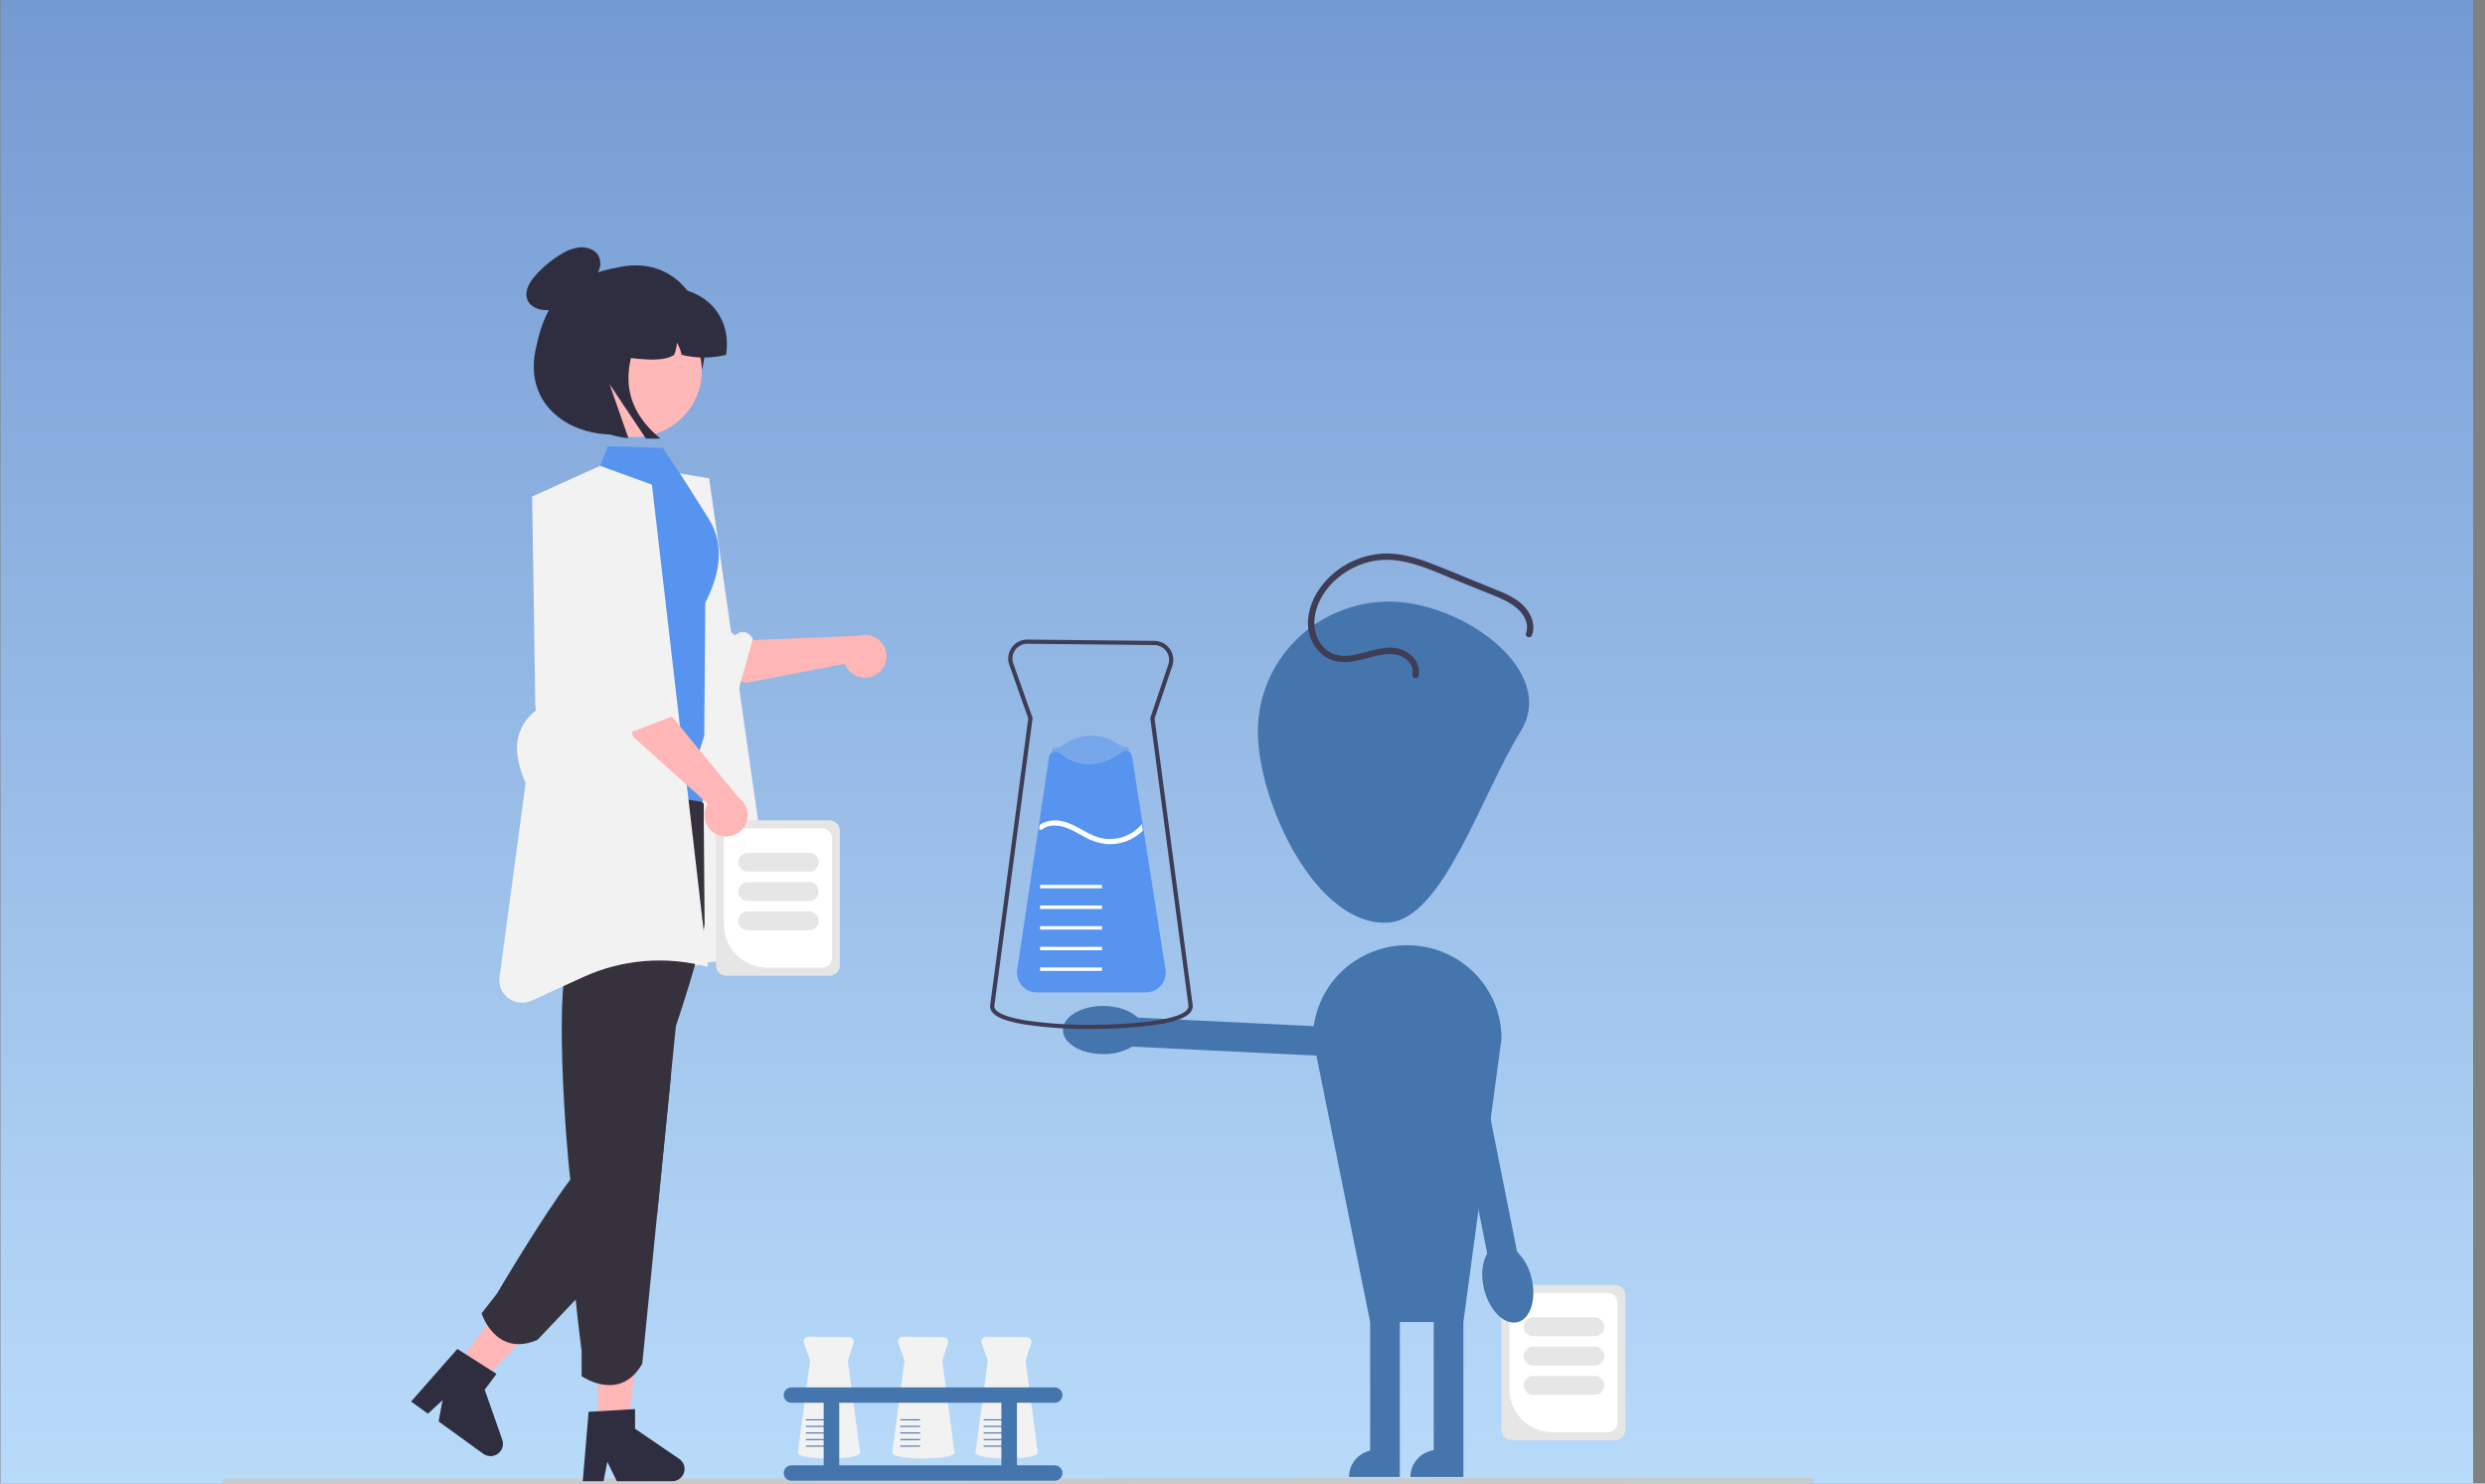 <svg width="201" height="120" viewBox="0 0 201 120" fill="none" xmlns="http://www.w3.org/2000/svg">
<rect x="0" y="0" width="201" height="120" fill="#808080" stroke="none"/>
<rect x="0.038" width="200" height="120" fill="url(#paint0_linear_219_5084)"/>
<path d="M146.519 119.948L18.203 120C18.149 120 18.098 119.978 18.06 119.941C18.021 119.903 18 119.852 18 119.798C18 119.745 18.021 119.694 18.06 119.656C18.098 119.618 18.149 119.597 18.203 119.597L146.519 119.545C146.573 119.545 146.624 119.566 146.663 119.604C146.701 119.642 146.722 119.693 146.722 119.746C146.722 119.8 146.701 119.851 146.663 119.889C146.624 119.926 146.573 119.948 146.519 119.948Z" fill="#CACACA"/>
<path d="M121.448 115.671V104.763C121.449 104.543 121.538 104.331 121.696 104.175C121.854 104.019 122.068 103.931 122.291 103.931H130.627C130.851 103.931 131.065 104.019 131.223 104.175C131.381 104.331 131.47 104.543 131.47 104.763V115.671C131.47 115.891 131.381 116.103 131.223 116.259C131.065 116.415 130.851 116.503 130.627 116.503H122.291C122.068 116.503 121.854 116.415 121.696 116.259C121.538 116.103 121.449 115.891 121.448 115.671Z" fill="#E6E6E6"/>
<path d="M122.088 112.376V105.364C122.088 105.157 122.171 104.959 122.319 104.813C122.467 104.667 122.668 104.584 122.877 104.584H130.041C130.251 104.584 130.451 104.667 130.599 104.813C130.747 104.959 130.83 105.157 130.83 105.364V115.07C130.83 115.277 130.747 115.475 130.599 115.621C130.451 115.767 130.251 115.85 130.041 115.85H125.603C124.671 115.849 123.778 115.482 123.119 114.831C122.46 114.18 122.089 113.297 122.088 112.376Z" fill="white"/>
<path d="M123.248 107.321C123.248 107.119 123.329 106.925 123.474 106.782C123.619 106.639 123.815 106.559 124.019 106.559H128.989C129.193 106.559 129.39 106.639 129.534 106.782C129.679 106.925 129.76 107.118 129.76 107.321C129.76 107.523 129.679 107.717 129.534 107.859C129.39 108.002 129.193 108.083 128.989 108.083H124.019C123.815 108.082 123.619 108.002 123.474 107.859C123.329 107.716 123.248 107.523 123.248 107.321Z" fill="#E6E6E6"/>
<path d="M123.248 109.691C123.248 109.489 123.329 109.296 123.474 109.153C123.619 109.01 123.815 108.929 124.019 108.929H128.989C129.193 108.929 129.39 109.01 129.534 109.152C129.679 109.295 129.76 109.489 129.76 109.691C129.76 109.893 129.679 110.087 129.534 110.23C129.39 110.373 129.193 110.453 128.989 110.453H124.019C123.815 110.453 123.619 110.373 123.474 110.23C123.329 110.087 123.248 109.893 123.248 109.691Z" fill="#E6E6E6"/>
<path d="M123.248 112.062C123.248 111.86 123.329 111.666 123.474 111.523C123.619 111.381 123.815 111.3 124.019 111.3H128.989C129.193 111.3 129.39 111.38 129.534 111.523C129.679 111.666 129.76 111.86 129.76 112.062C129.76 112.264 129.679 112.458 129.534 112.601C129.39 112.744 129.193 112.824 128.989 112.824H124.019C123.815 112.824 123.619 112.744 123.474 112.601C123.329 112.458 123.248 112.264 123.248 112.062Z" fill="#E6E6E6"/>
<path d="M122.994 59.161C119.854 64.227 116.727 74.266 112.369 74.618C106.52 75.091 101.744 64.959 101.744 59.161C101.744 56.376 102.863 53.706 104.856 51.737C106.848 49.768 109.551 48.661 112.369 48.661C118.237 48.661 126.059 54.216 122.994 59.161Z" fill="#4575AD"/>
<path d="M113.825 76.457C112.824 76.457 111.832 76.652 110.907 77.031C109.982 77.41 109.141 77.965 108.433 78.665C107.725 79.364 107.163 80.195 106.78 81.109C106.396 82.024 106.199 83.004 106.199 83.993L110.826 106.939V117.331C110.339 117.445 109.904 117.718 109.593 118.106C109.282 118.495 109.113 118.976 109.113 119.471H113.225V106.939H115.967V117.298C115.443 117.378 114.964 117.642 114.619 118.04C114.273 118.439 114.083 118.946 114.082 119.471H118.367V106.939L121.451 83.993C121.451 83.004 121.254 82.024 120.871 81.109C120.488 80.195 119.926 79.364 119.218 78.665C118.51 77.965 117.669 77.41 116.744 77.031C115.818 76.652 114.827 76.457 113.825 76.457Z" fill="#4575AD"/>
<path d="M92.017 82.309C91.446 81.746 90.415 81.368 89.234 81.368C87.435 81.368 85.978 82.24 85.978 83.316C85.978 84.391 87.435 85.263 89.234 85.263C90.066 85.281 90.886 85.069 91.602 84.649L91.601 84.659L109.525 85.534L109.764 83.175L92.017 82.309Z" fill="#4575AD"/>
<path d="M120.297 101.399C119.882 102.082 119.76 103.162 120.045 104.295C120.479 106.019 121.687 107.207 122.744 106.947C123.8 106.687 124.304 105.079 123.87 103.354C123.687 102.552 123.28 101.817 122.695 101.231L122.705 101.23L119.237 83.831L116.862 84.171L120.297 101.399Z" fill="#4575AD"/>
<path d="M114.735 54.678C114.972 53.706 114.21 52.819 113.314 52.523C112.13 52.133 110.892 52.681 109.743 52.931C109.151 53.06 108.523 53.124 107.938 52.924C107.502 52.765 107.125 52.479 106.856 52.104C106.218 51.239 106.186 50.137 106.521 49.147C107.173 47.217 109.013 45.812 110.991 45.399C113.364 44.905 115.66 46.077 117.795 46.943L119.855 47.779C120.485 48.034 121.13 48.27 121.74 48.572C122.72 49.057 123.831 50.024 123.429 51.237C123.325 51.549 123.822 51.682 123.924 51.373C124.277 50.31 123.644 49.24 122.798 48.613C122.326 48.285 121.815 48.016 121.277 47.812C120.666 47.557 120.05 47.313 119.437 47.064C118.167 46.549 116.904 46.011 115.622 45.526C114.472 45.091 113.257 44.735 112.013 44.771C110.962 44.809 109.934 45.089 109.011 45.59C108.089 46.092 107.299 46.799 106.704 47.657C106.039 48.632 105.644 49.838 105.845 51.016C106.006 51.961 106.622 52.885 107.514 53.298C108.857 53.92 110.256 53.255 111.596 52.992C112.24 52.865 112.958 52.829 113.537 53.184C113.999 53.466 114.375 53.987 114.239 54.543C114.162 54.861 114.658 54.996 114.735 54.678Z" fill="#3F3D56"/>
<path d="M88.281 83.233C86.461 83.251 84.643 83.127 82.844 82.861C80.96 82.546 80.083 82.077 80.083 81.385L80.084 81.358L83.172 58.118L81.638 53.77C81.554 53.538 81.529 53.29 81.565 53.046C81.6 52.802 81.695 52.571 81.842 52.372C81.985 52.169 82.177 52.004 82.4 51.893C82.623 51.782 82.871 51.727 83.121 51.734L93.371 51.839C93.615 51.842 93.855 51.901 94.072 52.013C94.289 52.124 94.475 52.285 94.617 52.482C94.759 52.678 94.852 52.905 94.888 53.144C94.924 53.383 94.903 53.627 94.826 53.856L93.389 58.115L96.478 81.356V81.367C96.478 82.116 95.49 82.605 93.367 82.915C91.681 83.133 89.982 83.239 88.281 83.233ZM83.087 52.072C82.897 52.072 82.71 52.117 82.542 52.204C82.374 52.29 82.229 52.416 82.12 52.569C82.006 52.725 81.932 52.905 81.904 53.095C81.877 53.284 81.896 53.478 81.961 53.659L83.523 58.082L83.517 58.122L80.425 81.389L80.425 81.394C80.426 81.717 80.855 82.185 82.901 82.527C84.682 82.79 86.481 82.913 88.281 82.894C89.965 82.9 91.647 82.795 93.317 82.58C95.647 82.24 96.135 81.738 96.135 81.376L93.039 58.082L94.5 53.748C94.561 53.57 94.577 53.38 94.549 53.194C94.521 53.008 94.449 52.831 94.338 52.678C94.228 52.525 94.082 52.4 93.913 52.313C93.745 52.226 93.558 52.18 93.367 52.178L83.116 52.072C83.106 52.072 83.097 52.072 83.087 52.072Z" fill="#3F3D56"/>
<path opacity="0.5" d="M94.125 78.538H82.437L84.29 66.158L84.34 65.817L85.112 60.663C85.159 60.349 85.525 60.593 85.784 60.404C87.392 59.234 89.019 59.2 90.661 60.328C90.915 60.503 91.265 60.299 91.312 60.6L92.123 65.77L92.201 66.27L94.125 78.538Z" fill="#5694EF"/>
<path d="M92.682 80.272H83.867C83.636 80.272 83.407 80.223 83.197 80.128C82.987 80.033 82.8 79.894 82.649 79.721C82.498 79.548 82.387 79.345 82.322 79.126C82.258 78.907 82.242 78.676 82.276 78.45L84.852 61.24C84.865 61.152 84.901 61.069 84.957 61C85.014 60.93 85.088 60.877 85.171 60.844C85.255 60.812 85.346 60.802 85.435 60.816C85.524 60.829 85.608 60.866 85.678 60.922C87.248 62.164 88.959 62.136 90.763 60.839C90.833 60.789 90.915 60.757 91.001 60.747C91.087 60.737 91.174 60.749 91.254 60.783C91.335 60.816 91.407 60.869 91.461 60.938C91.516 61.006 91.551 61.087 91.564 61.173L94.272 78.44C94.307 78.666 94.293 78.898 94.229 79.118C94.165 79.339 94.054 79.543 93.903 79.717C93.752 79.891 93.565 80.031 93.354 80.127C93.144 80.222 92.914 80.272 92.682 80.272Z" fill="#5694EF"/>
<path d="M89.135 78.254H84.127V78.533H89.135V78.254Z" fill="white"/>
<path d="M89.135 76.585H84.127V76.863H89.135V76.585Z" fill="white"/>
<path d="M89.135 74.915H84.127V75.193H89.135V74.915Z" fill="white"/>
<path d="M89.135 73.245H84.127V73.523H89.135V73.245Z" fill="white"/>
<path d="M89.135 71.575H84.127V71.854H89.135V71.575Z" fill="white"/>
<path d="M92.438 67.195C92.049 67.576 91.582 67.87 91.068 68.056C90.554 68.242 90.005 68.315 89.459 68.272C88.847 68.199 88.256 68.003 87.723 67.697C87.158 67.398 86.612 67.04 85.987 66.874C85.439 66.727 84.79 66.708 84.32 67.07C84.281 67.099 84.234 67.116 84.186 67.117C84.137 67.118 84.089 67.104 84.049 67.077L84.103 66.715C84.364 66.548 84.657 66.435 84.964 66.385C85.271 66.334 85.585 66.347 85.887 66.421C87.143 66.672 88.096 67.699 89.383 67.846C89.939 67.908 90.501 67.832 91.019 67.626C91.537 67.421 91.996 67.091 92.353 66.666L92.355 66.665L92.438 67.195Z" fill="white"/>
<path d="M57.016 28.364C56.842 32.101 53.94 34.918 50.161 35.138C46.074 35.375 42.431 32.782 43.306 28.364C44.28 23.443 46.446 22.312 50.161 21.59C54.513 20.744 57.204 24.326 57.016 28.364Z" fill="#2F2E41"/>
<path d="M70.844 54.57C70.626 54.699 70.382 54.778 70.129 54.803C69.877 54.829 69.622 54.799 69.382 54.716C69.142 54.633 68.924 54.499 68.742 54.324C68.561 54.149 68.42 53.937 68.331 53.702L60.314 55.24L52.474 52.067L54.475 48.903L60.32 51.799L69.453 51.432C69.862 51.309 70.303 51.339 70.691 51.516C71.079 51.693 71.388 52.004 71.559 52.391C71.731 52.778 71.753 53.213 71.621 53.615C71.489 54.017 71.213 54.357 70.844 54.57Z" fill="#FFB6B6"/>
<path d="M46.193 48.146C46.193 48.146 45.654 48.88 47.423 49.676C48.839 50.313 56.444 54.38 58.577 54.719C58.599 55.017 58.72 55.3 58.922 55.523C59.124 55.746 59.395 55.896 59.693 55.95L60.897 51.676C60.355 50.825 59.752 51.135 59.45 51.394L57.11 49.572L50.668 45.556L46.572 47.608L46.193 48.146Z" fill="#F2F2F2"/>
<path d="M57.358 38.694L54.364 38.19L48.87 40.671L45.786 82.838L55.473 78.411C57.034 77.697 58.801 77.554 60.459 78.007C60.745 78.086 61.045 78.092 61.334 78.027C61.623 77.961 61.891 77.826 62.114 77.633C62.336 77.439 62.507 77.194 62.61 76.92C62.713 76.645 62.745 76.35 62.703 76.06L57.358 38.694Z" fill="#F2F2F2"/>
<path d="M48.377 115.789H50.728L51.847 106.828H48.377V115.789Z" fill="#FFB6B6"/>
<path d="M47.136 119.814H48.822L49.123 118.241L49.894 119.814H54.365C54.58 119.814 54.788 119.746 54.961 119.621C55.134 119.495 55.261 119.319 55.325 119.116C55.389 118.914 55.386 118.697 55.316 118.497C55.246 118.297 55.113 118.124 54.937 118.003L51.366 115.566V113.976L47.61 114.198L47.136 119.814Z" fill="#2F2E41"/>
<path d="M36.661 110.845L38.557 112.218L44.819 105.644L42.02 103.617L36.661 110.845Z" fill="#FFB6B6"/>
<path d="M33.252 113.368L34.612 114.352L35.796 113.259L35.477 114.978L39.084 117.59C39.257 117.715 39.466 117.782 39.68 117.782C39.894 117.782 40.103 117.713 40.275 117.588C40.448 117.462 40.575 117.285 40.638 117.082C40.702 116.88 40.698 116.663 40.628 116.463L39.205 112.412L40.156 111.129L36.994 109.114L33.252 113.368Z" fill="#2F2E41"/>
<path d="M56.991 74.711C56.861 76.496 54.667 83.009 54.667 83.009L54.275 86.948L53.158 98.171L51.95 110.299C50.143 113.488 47.045 111.315 47.045 111.315V109.283C47.045 109.283 46.803 107.449 46.56 105.124C46.2 101.705 45.835 97.222 46.219 95.932C46.181 95.757 46.152 95.581 46.133 95.404C45.739 92.382 44.779 78.838 46.15 77.391C44.081 75.353 42.824 72.648 42.608 69.77C42.577 69.352 42.551 68.913 42.536 68.457C42.431 65.579 44.421 62.205 45.199 61.006C45.388 60.715 45.286 60.234 45.286 60.234L56.68 64.702L56.925 65.03V66.43L56.991 74.711Z" fill="#35323E"/>
<path d="M54.275 86.948L53.158 98.171L46.56 105.124L43.469 108.382C40.07 109.822 38.953 106.233 38.953 106.233L40.206 104.623C40.206 104.623 43.722 98.637 46.133 95.404C46.8 94.511 47.383 93.827 47.782 93.539C48.684 92.892 51.407 89.377 53.964 85.942L54.275 86.948Z" fill="#35323E"/>
<path d="M42.286 60.658C42.298 60.907 42.35 61.153 42.44 61.386C42.45 61.415 42.46 61.442 42.472 61.471C42.684 61.97 43.059 62.385 43.538 62.648C43.679 62.726 43.828 62.791 43.982 62.839L45.317 63.051L56.797 64.865L57.258 63.495L56.39 61.347L56.965 59.502L57.044 48.751C58.364 46.186 58.63 43.771 57.096 41.615V41.602L55.01 38.315L53.622 36.237L49.17 36.096L48.537 37.681L47.288 38.42C44.519 40.056 43.521 43.051 43.581 46.24C44.536 49.893 43.833 53.954 43.122 58.308L42.541 59.456C42.353 59.828 42.265 60.242 42.286 60.658Z" fill="#5694EF"/>
<path opacity="0.2" d="M42.285 60.658C42.298 60.907 42.35 61.153 42.44 61.386L43.538 62.648C43.679 62.726 43.828 62.791 43.982 62.839L45.317 63.051L43.386 59.462L47.631 50.279L42.285 60.658Z" fill="black"/>
<path d="M52.731 39.202L48.537 37.681L43.044 40.163L43.306 57.491C41.675 58.82 41.347 60.737 42.519 63.33L40.4 79.054C40.357 79.377 40.402 79.705 40.531 80.004C40.659 80.304 40.867 80.563 41.132 80.756C41.397 80.949 41.709 81.068 42.037 81.101C42.364 81.134 42.695 81.079 42.994 80.943L47.173 79.032C50.331 77.589 53.905 77.3 57.258 78.217L52.731 39.202Z" fill="#F2F2F2"/>
<path d="M45.971 30.722C46.167 32.129 46.919 33.403 48.064 34.262C49.209 35.121 50.651 35.496 52.076 35.304C53.5 35.113 54.789 34.37 55.66 33.24C56.531 32.11 56.911 30.684 56.719 29.277L56.709 29.201C56.484 27.812 55.716 26.566 54.57 25.732C53.424 24.898 51.992 24.542 50.583 24.742C49.175 24.942 47.902 25.68 47.039 26.799C46.177 27.918 45.794 29.327 45.973 30.722L45.971 30.722Z" fill="#FFB8B8"/>
<path d="M58.729 28.702C57.549 28.994 56.314 28.994 55.134 28.702C55.063 28.354 54.935 28.02 54.753 27.713C54.73 28.052 54.656 28.385 54.534 28.702C53.544 29.381 51.301 29.011 49.132 28.702V23.283H53.245C56.727 22.975 59.254 25.353 58.729 28.702Z" fill="#2F2E41"/>
<path d="M48.34 20.577C48.027 20.147 47.41 19.959 46.856 20.008C46.313 20.08 45.796 20.277 45.344 20.582C44.571 21.052 43.875 21.636 43.279 22.313C42.766 22.899 42.33 23.712 42.733 24.394C43.069 24.962 43.889 25.182 44.571 25.056C45.252 24.929 45.821 24.534 46.349 24.132C46.876 23.731 47.402 23.303 48.053 23.088L47.528 23.047C47.885 22.727 48.183 22.348 48.409 21.927C48.518 21.716 48.569 21.48 48.556 21.243C48.544 21.006 48.47 20.777 48.34 20.577Z" fill="#2F2E41"/>
<path d="M53.417 24.13H49.004C47.811 24.13 46.667 24.598 45.823 25.432C44.979 26.266 44.505 27.396 44.505 28.576C44.505 30.293 45.154 31.948 46.323 33.218C47.492 34.489 49.099 35.282 50.829 35.444L49.304 31.073L52.249 35.476H53.417C49.434 32.192 50.551 28.27 53.417 24.13Z" fill="#2F2E41"/>
<path d="M67.05 117.976C66.475 117.982 65.901 117.942 65.333 117.858C64.803 117.77 64.535 117.644 64.535 117.485L64.535 117.482L65.523 110.053L65.025 108.644C65.004 108.585 64.998 108.521 65.007 108.459C65.016 108.397 65.04 108.338 65.077 108.288C65.114 108.237 65.163 108.195 65.22 108.167C65.276 108.139 65.339 108.124 65.402 108.125L68.673 108.159C68.735 108.159 68.796 108.174 68.852 108.203C68.907 108.231 68.954 108.272 68.99 108.322C69.027 108.372 69.05 108.43 69.059 108.491C69.069 108.552 69.063 108.614 69.043 108.672L68.578 110.052L69.566 117.482C69.566 117.873 67.985 117.976 67.05 117.976Z" fill="#F2F2F2"/>
<path d="M66.784 116.93H65.186V117.019H66.784V116.93Z" fill="#4575AD"/>
<path d="M66.784 116.398H65.186V116.486H66.784V116.398Z" fill="#4575AD"/>
<path d="M66.784 115.865H65.186V115.954H66.784V115.865Z" fill="#4575AD"/>
<path d="M66.784 115.332H65.186V115.421H66.784V115.332Z" fill="#4575AD"/>
<path d="M66.784 114.8H65.186V114.888H66.784V114.8Z" fill="#4575AD"/>
<path d="M81.424 117.976C80.849 117.982 80.275 117.942 79.706 117.858C79.177 117.77 78.908 117.644 78.908 117.485L78.909 117.482L79.896 110.053L79.399 108.644C79.378 108.585 79.372 108.521 79.381 108.459C79.39 108.397 79.414 108.338 79.451 108.288C79.488 108.237 79.537 108.195 79.593 108.167C79.65 108.139 79.713 108.124 79.776 108.125L83.046 108.159C83.109 108.159 83.17 108.174 83.225 108.203C83.28 108.231 83.328 108.272 83.364 108.322C83.4 108.372 83.424 108.43 83.433 108.491C83.442 108.552 83.437 108.614 83.417 108.672L82.951 110.052L83.939 117.482C83.939 117.873 82.358 117.976 81.424 117.976Z" fill="#F2F2F2"/>
<path d="M81.157 116.93H79.56V117.019H81.157V116.93Z" fill="#4575AD"/>
<path d="M81.157 116.398H79.56V116.486H81.157V116.398Z" fill="#4575AD"/>
<path d="M81.157 115.865H79.56V115.954H81.157V115.865Z" fill="#4575AD"/>
<path d="M81.157 115.332H79.56V115.421H81.157V115.332Z" fill="#4575AD"/>
<path d="M81.157 114.8H79.56V114.888H81.157V114.8Z" fill="#4575AD"/>
<path d="M74.686 117.976C74.112 117.982 73.537 117.942 72.969 117.858C72.44 117.77 72.171 117.644 72.171 117.485L72.171 117.482L73.159 110.053L72.662 108.644C72.641 108.585 72.634 108.521 72.644 108.459C72.653 108.397 72.677 108.338 72.714 108.288C72.751 108.237 72.799 108.195 72.856 108.167C72.913 108.139 72.975 108.124 73.039 108.125L76.309 108.159C76.371 108.159 76.433 108.174 76.488 108.203C76.543 108.231 76.591 108.272 76.627 108.322C76.663 108.372 76.686 108.43 76.696 108.491C76.705 108.552 76.699 108.614 76.68 108.672L76.214 110.052L77.202 117.482C77.202 117.873 75.621 117.976 74.686 117.976Z" fill="#F2F2F2"/>
<path d="M74.42 116.93H72.822V117.019H74.42V116.93Z" fill="#4575AD"/>
<path d="M74.42 116.398H72.822V116.486H74.42V116.398Z" fill="#4575AD"/>
<path d="M74.42 115.865H72.822V115.954H74.42V115.865Z" fill="#4575AD"/>
<path d="M74.42 115.332H72.822V115.421H74.42V115.332Z" fill="#4575AD"/>
<path d="M74.42 114.8H72.822V114.888H74.42V114.8Z" fill="#4575AD"/>
<path d="M85.309 118.528H82.255V113.468H85.309C85.476 113.468 85.636 113.402 85.753 113.286C85.871 113.169 85.937 113.011 85.937 112.847C85.937 112.682 85.871 112.524 85.753 112.408C85.636 112.291 85.476 112.225 85.309 112.225H64.018C63.852 112.225 63.692 112.291 63.574 112.408C63.457 112.524 63.391 112.682 63.391 112.847C63.391 113.011 63.457 113.169 63.574 113.286C63.692 113.402 63.852 113.468 64.018 113.468H66.624V118.528H64.018C63.852 118.528 63.692 118.594 63.574 118.71C63.457 118.827 63.391 118.985 63.391 119.149C63.391 119.314 63.457 119.472 63.574 119.588C63.692 119.705 63.852 119.771 64.018 119.771H85.309C85.476 119.771 85.636 119.705 85.753 119.588C85.871 119.472 85.937 119.314 85.937 119.149C85.937 118.985 85.871 118.827 85.753 118.71C85.636 118.594 85.476 118.528 85.309 118.528ZM67.881 118.528V113.468H80.997V118.528H67.881Z" fill="#4575AD"/>
<path d="M57.913 78.094V67.186C57.913 66.966 58.002 66.754 58.16 66.598C58.318 66.442 58.532 66.354 58.755 66.354H67.091C67.315 66.354 67.529 66.442 67.687 66.598C67.845 66.754 67.934 66.966 67.934 67.186V78.094C67.934 78.315 67.845 78.526 67.687 78.682C67.529 78.838 67.315 78.926 67.091 78.927H58.755C58.532 78.926 58.318 78.838 58.16 78.682C58.002 78.526 57.913 78.315 57.913 78.094Z" fill="#E6E6E6"/>
<path d="M58.552 74.799V67.787C58.552 67.581 58.636 67.382 58.783 67.236C58.931 67.09 59.132 67.008 59.341 67.007H66.505C66.715 67.008 66.915 67.09 67.063 67.236C67.211 67.382 67.294 67.581 67.295 67.787V77.493C67.294 77.7 67.211 77.898 67.063 78.044C66.915 78.191 66.715 78.273 66.505 78.273H62.067C61.135 78.272 60.242 77.906 59.583 77.255C58.924 76.603 58.553 75.72 58.552 74.799Z" fill="white"/>
<path d="M59.712 69.744C59.712 69.542 59.794 69.348 59.938 69.205C60.083 69.062 60.279 68.982 60.483 68.982H65.453C65.657 68.982 65.854 69.062 65.998 69.205C66.143 69.348 66.224 69.542 66.224 69.744C66.224 69.946 66.143 70.14 65.998 70.283C65.854 70.426 65.657 70.506 65.453 70.506H60.483C60.279 70.506 60.083 70.425 59.938 70.282C59.794 70.14 59.712 69.946 59.712 69.744Z" fill="#E6E6E6"/>
<path d="M59.712 72.115C59.712 71.912 59.794 71.719 59.938 71.576C60.083 71.433 60.279 71.353 60.483 71.352H65.453C65.657 71.352 65.854 71.433 65.998 71.576C66.143 71.719 66.224 71.912 66.224 72.115C66.224 72.317 66.143 72.51 65.998 72.653C65.854 72.796 65.657 72.876 65.453 72.876H60.483C60.279 72.876 60.083 72.796 59.938 72.653C59.794 72.51 59.712 72.317 59.712 72.115Z" fill="#E6E6E6"/>
<path d="M59.712 74.485C59.712 74.283 59.794 74.09 59.938 73.947C60.083 73.804 60.279 73.724 60.483 73.723H65.453C65.657 73.723 65.854 73.804 65.998 73.947C66.143 74.089 66.224 74.283 66.224 74.485C66.224 74.688 66.143 74.881 65.998 75.024C65.854 75.167 65.657 75.247 65.453 75.247H60.483C60.279 75.247 60.083 75.167 59.938 75.024C59.794 74.881 59.712 74.687 59.712 74.485Z" fill="#E6E6E6"/>
<path d="M58.054 67.529C57.819 67.433 57.609 67.287 57.437 67.103C57.266 66.918 57.137 66.698 57.061 66.459C56.985 66.219 56.963 65.966 56.996 65.718C57.029 65.469 57.117 65.231 57.254 65.019L51.21 59.593L49.089 51.488L52.852 51.179L54.003 57.539L59.766 64.549C60.111 64.8 60.35 65.166 60.439 65.579C60.528 65.992 60.46 66.423 60.249 66.791C60.038 67.158 59.698 67.436 59.294 67.572C58.889 67.708 58.448 67.693 58.054 67.529Z" fill="#FFB6B6"/>
<path d="M48.509 44.169C48.509 44.169 47.592 44.182 48.005 46.059C48.336 47.561 49.591 56.016 50.592 57.907C50.363 58.102 50.206 58.368 50.146 58.661C50.087 58.954 50.127 59.259 50.262 59.527L54.448 57.922C54.812 56.984 54.201 56.692 53.81 56.608L53.887 53.664L53.287 46.162L49.172 44.147L48.509 44.169Z" fill="#F2F2F2"/>
<defs>
<linearGradient id="paint0_linear_219_5084" x1="100.038" y1="0" x2="100.038" y2="120" gradientUnits="userSpaceOnUse">
<stop stop-color="#749AD2"/>
<stop offset="1" stop-color="#B9DBFA"/>
</linearGradient>
</defs>
</svg>
